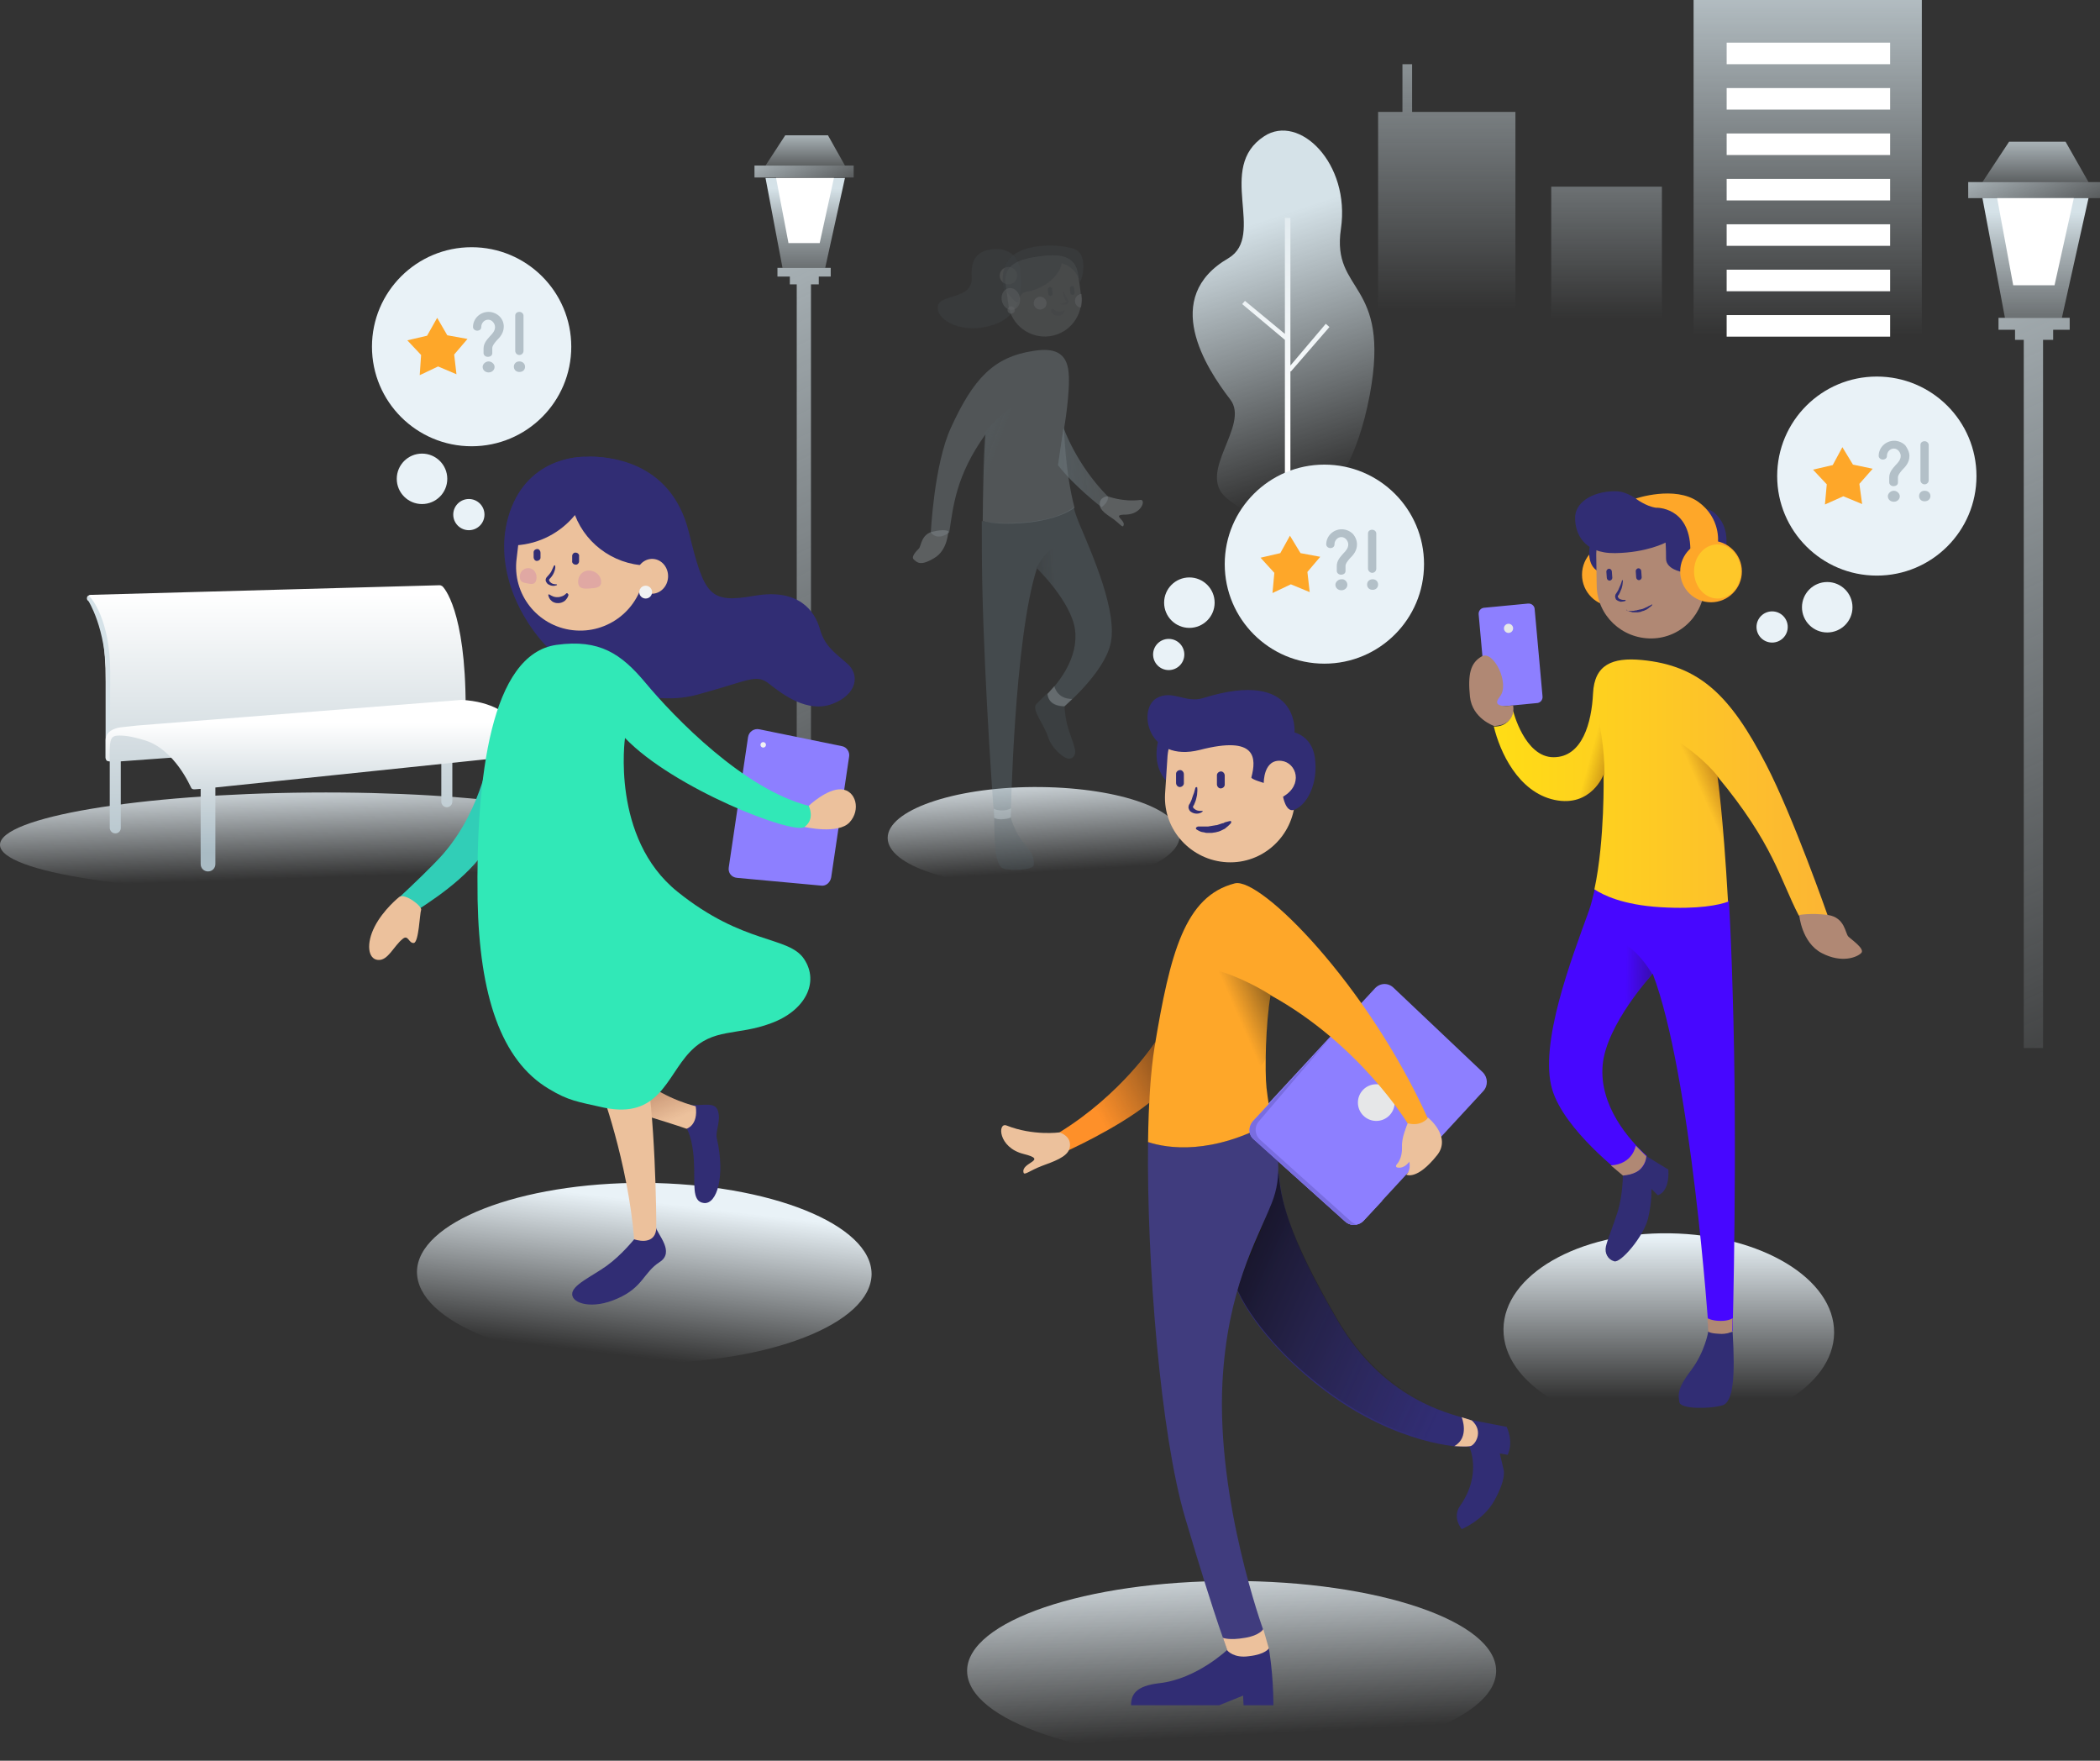 <svg width="674" height="565" viewBox="0 0 674 565" version="1.1" xmlns="http://www.w3.org/2000/svg" xmlns:xlink="http://www.w3.org/1999/xlink">
<rect x="0" y="0" width="674" height="565" fill="#333333" stroke="none"/>
<g id="Canvas" fill="none">
<g id="Group">
<g id="Vector">
<path d="M 199.12 15.179C 199.12 24.01 154.609 31.516 99.634 31.957C 44.658 32.399 0 25.629 0 16.798C 0 7.968 44.511 0.462 99.486 0.02C 154.462 -0.421 198.973 6.349 199.12 15.179Z" transform="translate(0 254.296)" fill="url(#paint0_linear)"/>
</g>
<g id="Vector_2">
<path d="M 22.968 1.815C 34.169 -5.544 50.677 10.498 47.582 31.544C 44.486 52.442 63.647 48.027 56.867 84.673C 48.908 127.207 25.621 130.297 10.882 117.935C 1.007 109.693 18.546 94.681 12.061 86.292C 4.25 76.137 -10.341 53.62 11.472 40.963C 23.705 33.604 7.345 11.97 22.968 1.815Z" transform="translate(382.789 41.896)" fill="url(#paint1_linear)"/>
</g>
<g id="Vector_3">
<path d="M 28.003 35.027L 26.825 33.997L 15.476 47.39L 15.476 0L 13.707 0L 13.707 37.235L 0.884 26.638L 0 27.669L 13.707 39.148L 13.707 127.6L 15.476 127.6L 15.476 49.156L 15.623 49.303L 28.003 35.027Z" transform="translate(398.683 69.907)" fill="url(#paint2_linear)"/>
</g>
<g id="Group_2">
<g id="Vector_4">
<path d="M 121.544 39.148C 121.544 7.947 114.469 0.589 114.027 0.294C 113.732 0.147 113.585 -2.24569e-06 113.143 -2.24569e-06L 1.129 3.091C 0.686 3.091 0.392 3.385 0.097 3.679C -0.051 4.121 -0.051 4.562 0.244 4.857C 0.244 5.004 5.992 6.917 5.992 31.054C 5.992 40.473 5.992 55.337 5.992 55.337C 5.992 55.632 6.14 55.926 6.287 56.22C 6.434 56.367 6.729 56.515 7.171 56.515L 7.319 56.515L 7.319 77.855C 7.319 78.738 8.056 79.621 9.087 79.621C 10.119 79.621 10.856 78.885 10.856 77.855L 10.856 56.515L 113.732 49.009L 113.732 69.466C 113.732 70.349 114.469 71.232 115.501 71.232C 116.385 71.232 117.27 70.496 117.27 69.466L 117.27 47.096L 121.544 39.737C 121.396 39.443 121.544 39.295 121.544 39.148Z" transform="translate(27.907 187.794)" fill="url(#paint3_linear)"/>
</g>
<g id="Vector_5">
<path d="M 7.319 24.578C 7.319 7.506 1.129 0.736 1.129 0.736C 0.834 0.442 0.539 0.147 0.244 -8.98277e-06C 0.097 0.147 0.097 0.147 0.097 0.294C -0.051 0.736 -0.051 1.177 0.244 1.472C 0.244 1.619 5.992 10.302 5.992 26.05C 5.992 33.556 5.992 48.567 5.992 50.922L 6.877 51.216L 7.319 48.126C 7.171 48.126 7.319 40.326 7.319 24.578Z" transform="translate(28.055 191.179)" fill="#D5E2E8"/>
</g>
<g id="Vector_6">
<path d="M 114.225 8.98277e-06L 11.791 8.095C 11.644 8.095 9.58 8.242 4.716 8.83C 2.653 9.125 0 10.155 0 12.951C 0 12.951 0 16.189 0 18.544C 0 19.427 0.884 19.721 1.326 19.721C 1.179 13.54 1.326 11.627 3.685 11.479C 5.748 11.332 8.106 11.627 12.528 12.951C 22.255 15.895 27.267 27.963 27.414 28.11C 27.561 28.552 28.003 28.699 28.446 28.699L 28.593 28.699L 30.509 28.552L 30.509 52.688C 30.509 54.013 31.541 55.043 32.867 55.043C 34.194 55.043 35.225 54.013 35.225 52.688L 35.225 28.11L 127.048 18.544L 127.048 41.65C 127.048 42.975 128.079 44.005 129.406 44.005C 130.732 44.005 131.764 42.975 131.764 41.65L 131.764 17.955L 135.154 17.514C 135.743 17.514 136.186 16.925 136.186 16.189C 135.743 16.042 133.975 1.03 114.225 8.98277e-06Z" transform="translate(33.899 224.587)" fill="url(#paint4_linear)"/>
</g>
</g>
<g id="Group_3">
<g id="Vector_7">
<path d="M 19.16 28.846L 5.453 28.846L -4.4979e-06 -1.12285e-06L 25.498 -1.12285e-06L 19.16 28.846Z" transform="translate(245.692 57.103)" fill="url(#paint5_linear)"/>
</g>
<g id="Vector_8">
<path d="M 14.002 20.899L 3.979 20.899L 0 -1.12285e-06L 18.571 -1.12285e-06L 14.002 20.899Z" transform="translate(249.083 57.103)" fill="white"/>
</g>
<g id="Vector_9">
<path d="M 6.338 0L 20.045 0L 25.498 9.713L -4.4979e-06 9.713L 6.338 0Z" transform="translate(245.692 43.416)" fill="url(#paint6_linear)"/>
</g>
<g id="Vector_10">
<path d="M 31.836 -2.24569e-06L 4.4979e-06 -2.24569e-06L 4.4979e-06 3.827L 31.836 3.827L 31.836 -2.24569e-06Z" transform="translate(242.155 53.13)" fill="url(#paint7_linear)"/>
</g>
<g id="Vector_11">
<path d="M 17.097 2.24569e-06L 10.759 2.24569e-06L 6.19 2.24569e-06L 4.4979e-06 2.24569e-06L 4.4979e-06 2.796L 3.979 2.796L 3.979 5.298L 6.19 5.298L 6.19 176.314L 10.759 176.314L 10.759 5.298L 13.265 5.298L 13.265 2.796L 17.097 2.796L 17.097 2.24569e-06Z" transform="translate(249.524 85.95)" fill="url(#paint8_linear)"/>
</g>
</g>
<g id="Vector_12">
<path d="M 93.738 15.603C 93.738 24.433 72.809 31.792 47.017 31.939C 21.076 32.086 4.4979e-06 25.169 4.4979e-06 16.339C 4.4979e-06 7.508 20.929 0.149 46.722 0.002C 72.662 -0.145 93.738 6.772 93.738 15.603Z" transform="translate(284.899 252.548)" fill="url(#paint9_linear)"/>
</g>
<g id="Group_4">
<g id="Vector_13">
<path d="M 31.983 63.873C 49.647 63.873 63.966 49.575 63.966 31.937C 63.966 14.299 49.647 2.24569e-06 31.983 2.24569e-06C 14.319 2.24569e-06 0 14.299 0 31.937C 0 49.575 14.319 63.873 31.983 63.873Z" transform="translate(119.384 79.327)" fill="#E9F2F7"/>
</g>
<g id="Vector_14">
<path d="M 8.106 16.189C 12.583 16.189 16.213 12.565 16.213 8.095C 16.213 3.624 12.583 2.24569e-06 8.106 2.24569e-06C 3.629 2.24569e-06 2.24895e-06 3.624 2.24895e-06 8.095C 2.24895e-06 12.565 3.629 16.189 8.106 16.189Z" transform="translate(127.343 145.555)" fill="#E9F2F7"/>
</g>
<g id="Vector_15">
<path d="M 5.011 10.008C 7.779 10.008 10.022 7.767 10.022 5.004C 10.022 2.24 7.779 4.49139e-06 5.011 4.49139e-06C 2.244 4.49139e-06 -4.4979e-06 2.24 -4.4979e-06 5.004C -4.4979e-06 7.767 2.244 10.008 5.011 10.008Z" transform="translate(145.471 160.125)" fill="#E9F2F7"/>
</g>
<g id="Vector_16">
<path d="M 15.77 18.102L 9.875 15.6L 3.979 18.397L 4.422 11.921L -4.4979e-06 7.212L 6.338 5.74L 9.58 4.49138e-06L 12.823 5.593L 19.308 6.77L 15.034 11.774L 15.77 18.102Z" transform="translate(130.732 101.991)" fill="#FEA729"/>
</g>
<g id="Group_5">
<g id="Vector_17">
<path d="M 9.875 4.71C 9.875 6.77 8.696 8.095 7.517 9.272C 6.78 10.155 6.19 10.891 6.19 11.627L 6.19 13.246C 6.19 13.982 5.601 14.423 4.716 14.423C 3.979 14.423 3.39 13.834 3.39 13.246L 3.39 11.774C 3.39 10.008 4.569 8.83 5.453 7.8C 6.338 6.917 7.075 6.034 7.075 4.857C 7.075 3.827 6.19 2.502 4.864 2.502C 3.685 2.502 2.653 3.532 2.653 4.857C 2.653 5.593 2.063 6.034 1.326 6.034C 0.59 6.034 0 5.445 0 4.857C 0 2.208 2.211 0 5.011 0C 6.338 0 7.664 0.589 8.548 1.472C 9.433 2.355 9.875 3.532 9.875 4.71ZM 6.927 17.661C 6.927 18.691 6.043 19.427 5.011 19.427C 3.979 19.427 3.095 18.691 3.095 17.661C 3.095 16.778 3.979 15.895 5.011 15.895C 5.895 15.895 6.927 16.631 6.927 17.661Z" transform="translate(151.809 100.079)" fill="#B3C0C8"/>
</g>
<g id="Vector_18">
<path d="M 1.769 19.28C -0.59 19.28 -0.59 15.895 1.769 15.895C 4.127 15.895 4.274 19.28 1.769 19.28ZM 0.442 12.51L 0.442 1.177C 0.442 0.442 1.032 0 1.769 0C 2.506 0 3.095 0.589 3.095 1.177L 3.095 12.51C 3.095 13.246 2.506 13.834 1.769 13.834C 1.032 13.834 0.442 13.246 0.442 12.51Z" transform="translate(164.927 100.078)" fill="#B3C0C8"/>
</g>
</g>
</g>
<g id="Group_6">
<g id="Vector_19">
<path d="M 8.106 16.189C 12.583 16.189 16.213 12.565 16.213 8.095C 16.213 3.624 12.583 2.24569e-06 8.106 2.24569e-06C 3.629 2.24569e-06 -8.99579e-06 3.624 -8.99579e-06 8.095C -8.99579e-06 12.565 3.629 16.189 8.106 16.189Z" transform="translate(578.348 186.763)" fill="#E9F2F7"/>
</g>
<g id="Vector_20">
<path d="M 5.011 10.008C 7.779 10.008 10.022 7.767 10.022 5.004C 10.022 2.24 7.779 4.49139e-06 5.011 4.49139e-06C 2.244 4.49139e-06 0 2.24 0 5.004C 0 7.767 2.244 10.008 5.011 10.008Z" transform="translate(563.756 196.182)" fill="#E9F2F7"/>
</g>
<g id="Vector_21">
<path d="M 31.983 63.873C 49.647 63.873 63.966 49.575 63.966 31.937C 63.966 14.299 49.647 -2.24569e-06 31.983 -2.24569e-06C 14.319 -2.24569e-06 0 14.299 0 31.937C 0 49.575 14.319 63.873 31.983 63.873Z" transform="translate(570.388 120.83)" fill="#E9F2F7"/>
</g>
<g id="Vector_22">
<path d="M 15.77 18.25L 9.728 15.748L 3.832 18.397L 4.422 11.921L -1.79916e-05 7.212L 6.338 5.74L 9.433 0L 12.823 5.593L 19.16 6.917L 14.886 11.774L 15.77 18.25Z" transform="translate(581.884 143.494)" fill="#FEA729"/>
</g>
<g id="Group_7">
<g id="Vector_23">
<path d="M 9.875 4.857C 9.875 6.917 8.696 8.242 7.517 9.419C 6.78 10.302 6.19 11.038 6.19 11.774L 6.19 13.393C 6.19 14.129 5.601 14.57 4.716 14.57C 3.979 14.57 3.39 13.982 3.39 13.393L 3.39 11.774C 3.39 10.008 4.569 8.83 5.453 7.8C 6.338 6.917 7.075 6.034 7.075 4.857C 7.075 3.827 6.19 2.502 4.864 2.502C 3.685 2.502 2.653 3.532 2.653 4.857C 2.653 5.593 2.063 6.034 1.326 6.034C 0.59 6.034 8.99579e-06 5.445 8.99579e-06 4.857C 8.99579e-06 2.208 2.211 -2.24569e-06 5.011 -2.24569e-06C 6.338 -2.24569e-06 7.664 0.589 8.548 1.472C 9.285 2.502 9.875 3.679 9.875 4.857ZM 6.78 17.808C 6.78 18.838 5.895 19.574 4.864 19.574C 3.832 19.574 2.948 18.838 2.948 17.808C 2.948 16.925 3.832 16.042 4.864 16.042C 5.895 16.042 6.78 16.925 6.78 17.808Z" transform="translate(602.961 141.434)" fill="#B3C0C8"/>
</g>
<g id="Vector_24">
<path d="M 1.769 19.28C -0.59 19.28 -0.59 15.895 1.769 15.895C 4.274 15.895 4.274 19.28 1.769 19.28ZM 0.442 12.51L 0.442 1.177C 0.442 0.442 1.032 -4.49139e-06 1.769 -4.49139e-06C 2.506 -4.49139e-06 3.095 0.589 3.095 1.177L 3.095 12.51C 3.095 13.246 2.506 13.834 1.769 13.834C 1.032 13.834 0.442 13.246 0.442 12.51Z" transform="translate(615.931 141.581)" fill="#B3C0C8"/>
</g>
</g>
</g>
<g id="Vector_25">
<path d="M 106.119 31.947C 105.972 49.313 82.095 63.148 52.765 62.706C 23.435 62.412 -0.147 48.136 0.001 30.77C 0.148 13.403 24.025 -0.431 53.355 0.01C 82.685 0.452 106.267 14.581 106.119 31.947Z" transform="translate(482.545 395.74)" fill="url(#paint10_linear)"/>
</g>
<g id="Vector_26">
<path d="M 20.503 29.745C 20.65 30.922 19.766 31.953 18.587 31.953L 4.732 33.277C 3.553 33.425 2.522 32.541 2.522 31.364L 0.016 3.548C -0.131 2.371 0.753 1.341 1.932 1.341L 15.787 0.016C 16.966 -0.131 17.997 0.752 17.997 1.929L 20.503 29.745Z" transform="translate(474.57 193.665)" fill="#8D7FFF"/>
</g>
<g id="Vector_27">
<path d="M 1.474 2.943C 2.288 2.943 2.948 2.285 2.948 1.472C 2.948 0.659 2.288 0 1.474 0C 0.66 0 0 0.659 0 1.472C 0 2.285 0.66 2.943 1.474 2.943Z" transform="translate(482.693 200.156)" fill="#E6E7E8"/>
</g>
<g id="Vector_28">
<path d="M 35.931 5.74C 23.698 5.004 17.36 1.766 14.707 4.49139e-06C 14.118 2.502 13.528 5.004 12.791 7.064C 7.19 22.518 -3.274 49.745 1 64.315C 4.832 77.413 23.845 91.836 23.845 91.836C 31.657 91.836 31.362 85.655 31.362 85.655C 25.761 80.651 16.034 69.613 17.213 56.515C 18.392 43.416 33.278 27.227 33.278 27.227C 45.658 59.605 51.259 141.875 51.259 141.875C 54.649 143.642 58.923 141.875 58.923 141.875C 58.923 141.875 60.545 83.153 58.923 32.967C 58.629 21.782 58.186 12.068 57.744 3.827C 54.797 5.004 48.164 6.476 35.931 5.74Z" transform="translate(497.167 285.223)" fill="#4707FF"/>
</g>
<g id="Vector_29">
<path d="M 87.4 33.728C 75.904 11.505 66.029 1.938 47.459 0.172C 38.026 -0.711 32.278 1.644 31.836 10.916C 31.393 20.188 28.446 31.373 19.16 31.373C 9.875 31.373 6.19 16.509 6.19 16.509C 5.011 22.101 -1.79916e-05 21.512 -1.79916e-05 21.512C 1.916 29.607 7.812 42.558 19.455 45.06C 31.246 47.562 35.225 36.966 35.225 36.966C 35.225 36.966 35.668 58.011 32.278 73.759C 34.931 75.525 41.268 78.763 53.502 79.499C 65.735 80.235 72.367 78.763 75.167 77.733C 73.546 49.181 71.778 37.554 71.778 37.554C 89.759 59.189 91.822 70.521 97.865 82.148C 103.76 86.122 107.15 82.148 107.15 82.148C 107.15 82.148 96.096 50.506 87.4 33.728Z" transform="translate(479.45 211.611)" fill="url(#paint11_linear)"/>
</g>
<g id="Vector_30">
<path d="M 5.554 6.328C 5.554 6.328 5.554 12.363 3.933 17.808C 2.164 23.253 0.543 27.08 0.101 29.14C -0.341 31.201 0.691 33.261 2.754 33.85C 4.817 34.586 12.334 25.755 13.661 20.016C 14.987 14.276 14.692 10.597 14.692 10.597L 16.756 12.657C 16.756 12.657 20.588 11.921 20.146 4.415L 12.924 0C 13.071 0.147 13.366 5.74 5.554 6.328Z" transform="translate(515.312 370.878)" fill="#312D74"/>
</g>
<g id="Vector_31">
<path d="M 9.495 -1.79655e-05C 9.495 -1.79655e-05 8.464 6.476 4.042 12.363C -0.38 18.102 -0.232 20.163 0.21 22.665C 0.505 25.02 10.232 24.872 14.064 23.695C 17.454 22.665 18.191 14.864 17.307 0.147C 17.16 -8.98058e-06 14.359 1.325 9.495 -1.79655e-05Z" transform="translate(538.784 427.245)" fill="#312D74"/>
</g>
<g id="Vector_32">
<path d="M -1.79916e-05 0.327C -1.79916e-05 0.327 0.737 9.157 7.222 12.543C 13.707 15.928 18.571 13.867 19.897 12.543C 21.224 11.218 16.802 8.274 15.77 7.244C 14.739 6.214 14.739 1.21 9.285 0.327C 3.832 -0.409 -1.79916e-05 0.327 -1.79916e-05 0.327Z" transform="translate(577.462 293.284)" fill="#B08874"/>
</g>
<g id="Vector_33">
<path d="M 8.05 22.627C 8.05 22.627 0.976 20.272 0.239 13.208C -0.498 5.997 0.386 2.317 4.071 0.257C 7.756 -1.804 13.209 9.087 9.819 13.208C 6.429 17.329 14.093 16.004 14.093 16.004C 14.093 16.004 15.42 22.186 8.05 22.627Z" transform="translate(471.547 210.349)" fill="#B08874"/>
</g>
<g id="Vector_34">
<path d="M 9.44 2.598C 9.44 2.598 14.893 6.425 19.02 11.576C 19.02 11.576 20.641 23.644 21.231 32.474C 21.526 37.331 11.651 36.006 11.651 36.006C 11.651 36.006 0.007 14.519 0.007 3.334C -0.14 3.187 1.923 -3.583 9.44 2.598Z" transform="translate(532.354 237.589)" fill="url(#paint12_linear)"/>
</g>
<g id="Vector_35">
<path d="M 8.332 -8.98277e-06C 8.332 -8.98277e-06 10.1 7.8 10.1 16.925C 10.1 16.925 7.595 22.959 2.436 24.578C -2.723 26.197 0.815 6.328 8.332 -8.98277e-06Z" transform="translate(504.869 231.651)" fill="url(#paint13_linear)"/>
</g>
<g id="Vector_36">
<path d="M 4.072 4.49139e-06C 4.072 4.49139e-06 9.525 2.649 14.094 10.449C 14.094 10.449 8.494 16.336 3.188 25.461C 3.335 25.461 -4.624 12.215 4.072 4.49139e-06Z" transform="translate(516.204 302.148)" fill="url(#paint14_linear)"/>
</g>
<g id="Vector_37">
<path d="M 7.959 4.49139e-06C 7.959 4.49139e-06 7.075 5.887 -1.79916e-05 6.328L 3.832 9.566C 3.832 9.566 7.517 9.419 9.433 7.506C 11.349 5.593 11.349 3.385 11.349 3.385L 7.959 4.49139e-06Z" transform="translate(517.034 367.64)" fill="#B08874"/>
</g>
<g id="Vector_38">
<path d="M 0.295 4.268C 0.295 4.268 0.59 4.857 3.537 5.004C 6.338 5.298 7.959 4.268 7.959 4.268L 8.106 -8.98277e-06C 8.106 -8.98277e-06 7.075 0.883 4.274 0.883C 1.474 0.883 -1.79916e-05 -8.98277e-06 -1.79916e-05 -8.98277e-06" transform="translate(547.984 422.977)" fill="#B08874"/>
</g>
<g id="Group_8">
<g id="Vector_39">
<path d="M 10.17 20.31C 15.786 20.31 20.339 15.763 20.339 10.155C 20.339 4.547 15.786 2.24569e-06 10.17 2.24569e-06C 4.553 2.24569e-06 0 4.547 0 10.155C 0 15.763 4.553 20.31 10.17 20.31Z" transform="translate(507.749 174.254)" fill="#FEA729"/>
</g>
<g id="Vector_40">
<path d="M 0.209 0.062C 0.209 0.062 -0.97 5.507 2.272 7.862C 4.925 9.775 5.515 3.299 5.515 3.299C 5.515 3.299 2.862 -0.527 0.209 0.062Z" transform="translate(510.045 175.075)" fill="#312D74"/>
</g>
<g id="Vector_41">
<path d="M 0.149 21.08C 0.297 30.646 8.256 38.152 17.836 38.005C 27.416 37.857 34.933 29.91 34.785 20.344L 34.638 10.777C 34.491 1.211 26.679 -0.261 17.099 0.034C 7.519 0.181 -0.145 1.947 0.002 11.513L 0.149 21.08Z" transform="translate(512.315 166.861)" fill="#B08874"/>
</g>
<g id="Group_9">
<g id="Vector_42">
<path d="M 2.506 0.147C 2.506 0.147 2.506 0.736 2.358 1.619C 2.211 2.06 2.211 2.502 1.916 3.091C 1.769 3.532 1.474 4.121 1.179 4.71L 0.884 5.004C 0.884 5.151 0.884 5.151 0.884 5.151C 0.884 5.298 0.884 5.445 1.032 5.593C 1.179 5.887 1.621 6.181 1.916 6.181C 2.211 6.328 2.653 6.328 2.8 6.328C 3.095 6.328 3.243 6.328 3.243 6.328C 3.243 6.328 3.39 6.328 3.39 6.476L 3.39 6.623C 3.39 6.623 3.243 6.623 2.948 6.77C 2.653 6.77 2.358 6.917 1.769 6.917C 1.326 6.77 0.737 6.623 0.295 6.181C 0.147 5.887 1.79916e-05 5.445 1.79916e-05 5.151C 1.79916e-05 5.004 0.147 4.71 0.147 4.562L 0.442 4.121C 0.737 3.679 1.032 3.238 1.179 2.796C 1.326 2.355 1.621 1.913 1.769 1.472C 2.063 0.736 2.211 0.147 2.211 0.147C 2.211 -2.24789e-06 2.358 0 2.506 0C 2.506 0 2.506 -2.24789e-06 2.506 0.147Z" transform="translate(518.36 186.175)" fill="#312D74"/>
</g>
</g>
<g id="Vector_43">
<path d="M 34.197 25.905C 34.197 25.905 29.186 25.022 29.186 21.637C 29.186 18.399 29.038 16.486 29.038 16.486C 29.038 16.486 22.995 19.724 12.826 19.871C 2.656 20.018 0.003 13.396 0.003 8.686C -0.144 3.829 5.162 0.15 12.531 0.003C 19.016 -0.145 21.227 5.89 30.66 5.742C 40.092 5.595 43.187 3.976 46.725 9.275C 49.23 12.954 48.493 17.516 48.493 17.516C 48.493 17.516 38.471 12.807 34.197 25.905Z" transform="translate(505.535 157.62)" fill="#312D74"/>
</g>
<g id="Vector_44">
<path d="M 9.433 18.838C 14.642 18.838 18.866 14.621 18.866 9.419C 18.866 4.217 14.642 -4.49139e-06 9.433 -4.49139e-06C 4.223 -4.49139e-06 1.79916e-05 4.217 1.79916e-05 9.419C 1.79916e-05 14.621 4.223 18.838 9.433 18.838Z" transform="translate(539.731 173.959)" fill="#FEA729"/>
<path d="M 18.866 9.419C 18.866 14.621 14.642 18.838 9.433 18.838C 4.223 18.838 1.79916e-05 14.621 1.79916e-05 9.419C 1.79916e-05 4.217 4.223 -4.49139e-06 9.433 -4.49139e-06C 14.642 -4.49139e-06 18.866 4.217 18.866 9.419Z" stroke-width="0.938" stroke-miterlimit="10" transform="translate(539.731 173.959)" stroke="#FEA729"/>
</g>
<g id="Vector_45">
<path d="M 7.517 17.366C 11.668 17.366 15.034 13.479 15.034 8.683C 15.034 3.888 11.668 -4.49139e-06 7.517 -4.49139e-06C 3.365 -4.49139e-06 -8.99579e-06 3.888 -8.99579e-06 8.683C -8.99579e-06 13.479 3.365 17.366 7.517 17.366Z" transform="matrix(1 -0.02 0.02 1 543.54 174.848)" fill="#FEC729"/>
</g>
<g id="Vector_46">
<path d="M 26.382 15.754C 26.382 15.754 27.414 7.953 20.045 2.655C 12.528 -2.643 1.79916e-05 1.625 1.79916e-05 1.625C 1.79916e-05 1.625 3.243 4.127 6.485 4.568C 6.485 4.568 17.244 4.127 17.539 17.814C 17.539 17.814 20.192 15.312 26.382 15.754Z" transform="translate(524.993 158.353)" fill="#FEA729"/>
</g>
<g id="Vector_47">
<path d="M 0.147 2.943C 0.147 3.385 0.59 3.827 1.032 3.827C 1.474 3.827 1.916 3.385 1.916 2.943L 1.769 0.883C 1.769 0.442 1.326 2.24569e-06 0.884 2.24569e-06C 0.442 2.24569e-06 1.79916e-05 0.442 1.79916e-05 0.883L 0.147 2.943Z" transform="translate(524.993 182.348)" fill="#312D74"/>
</g>
<g id="Vector_48">
<path d="M 0.147 2.943C 0.147 3.385 0.59 3.827 1.032 3.827C 1.474 3.827 1.916 3.385 1.916 2.943L 1.769 0.883C 1.769 0.442 1.326 0 0.884 0C 0.442 0 -1.79916e-05 0.442 -1.79916e-05 0.883L 0.147 2.943Z" transform="translate(515.56 182.495)" fill="#312D74"/>
</g>
<g id="Group_10">
<g id="Vector_49">
<path d="M 0.258 2.06C 0.258 2.06 0.405 2.06 0.553 2.06C 0.7 2.06 1.142 2.06 1.437 2.06C 1.879 2.06 2.321 2.06 2.764 1.913C 3.058 1.913 3.206 1.913 3.5 1.766C 3.795 1.766 3.943 1.619 4.237 1.619C 4.532 1.619 4.68 1.472 4.974 1.472C 5.269 1.325 5.416 1.325 5.711 1.177C 5.859 1.03 6.153 1.03 6.301 0.883C 6.448 0.883 6.743 0.736 6.89 0.589C 7.627 0.294 8.069 4.49139e-06 8.069 4.49139e-06L 8.217 4.49139e-06L 8.217 0.147C 8.217 0.147 7.922 0.589 7.185 1.03C 7.038 1.177 6.89 1.325 6.596 1.472C 6.448 1.619 6.153 1.766 6.006 1.766C 5.711 1.913 5.564 2.06 5.269 2.06C 4.974 2.208 4.68 2.208 4.532 2.355C 4.237 2.355 3.943 2.502 3.648 2.502C 3.353 2.502 3.058 2.502 2.911 2.502C 2.616 2.502 2.469 2.502 2.174 2.502C 1.879 2.502 1.732 2.502 1.437 2.355C 0.995 2.208 0.7 2.208 0.405 2.06C 0.111 1.913 0.111 1.913 0.111 1.913C -0.037 1.913 -0.037 1.766 0.111 1.619C 0.111 2.06 0.258 2.06 0.258 2.06Z" transform="translate(522.083 193.975)" fill="#312D74"/>
</g>
</g>
</g>
<g id="Vector_50">
<path d="M 84.895 57.692C 131.781 57.692 169.79 44.777 169.79 28.846C 169.79 12.915 131.781 1.79655e-05 84.895 1.79655e-05C 38.009 1.79655e-05 8.99579e-06 12.915 8.99579e-06 28.846C 8.99579e-06 44.777 38.009 57.692 84.895 57.692Z" transform="translate(310.396 507.308)" fill="url(#paint15_linear)"/>
</g>
<g id="Vector_51">
<path d="M 36.797 75.87C 35.176 77.636 32.523 77.784 30.754 76.165L 1.424 49.821C -0.345 48.202 -0.492 45.553 1.129 43.786L 40.334 1.4C 41.955 -0.366 44.608 -0.513 46.377 1.253L 74.97 28.333C 76.591 29.952 76.739 32.601 75.118 34.367L 36.797 75.87Z" transform="translate(400.943 315.759)" fill="#8D7FFF"/>
</g>
<g id="Vector_52">
<path d="M 5.896 11.774C 9.151 11.774 11.791 9.138 11.791 5.887C 11.791 2.636 9.151 -8.98277e-06 5.896 -8.98277e-06C 2.64 -8.98277e-06 1.79916e-05 2.636 1.79916e-05 5.887C 1.79916e-05 9.138 2.64 11.774 5.896 11.774Z" transform="translate(435.823 347.919)" fill="#E6E7E8"/>
</g>
<g id="Vector_53">
<path d="M 0 37.971C 0 37.971 6.19 53.571 28.593 70.349C 50.996 86.98 71.483 88.451 74.43 87.863C 77.231 87.127 80.179 81.24 75.315 79.474C 70.451 77.708 47.901 74.47 31.983 47.243C 16.065 20.016 13.854 8.536 13.265 -4.49139e-06C 13.265 -4.49139e-06 11.349 8.978 7.369 18.691C 3.39 28.404 1.621 31.642 0 37.971Z" transform="translate(397.208 376.323)" fill="#312D74"/>
</g>
<g id="Vector_54">
<path d="M -8.99579e-06 37.971C -8.99579e-06 37.971 6.19 53.571 28.593 70.349C 50.996 86.98 71.483 88.451 74.43 87.863C 77.378 87.274 80.178 81.24 75.315 79.474C 70.451 77.708 47.901 74.47 31.983 47.243C 16.065 20.016 13.854 8.536 13.265 4.49139e-06C 13.265 4.49139e-06 11.349 8.978 7.369 18.691C 3.095 28.404 1.621 31.495 -8.99579e-06 37.971Z" transform="translate(397.062 375.734)" fill="url(#paint16_linear)"/>
</g>
<g id="Vector_55">
<path d="M 31.265 -4.49139e-06C 31.265 -4.49139e-06 20.506 16.631 0.461 28.993C 0.461 28.993 -1.307 30.907 2.082 35.322C 2.082 35.322 18.737 27.963 29.349 19.427L 31.265 -4.49139e-06Z" transform="translate(339.561 334.379)" fill="#FE9029"/>
</g>
<g id="Vector_56">
<path d="M 31.265 -4.49139e-06C 31.265 -4.49139e-06 20.506 16.631 0.461 28.993C 0.461 28.993 -1.307 30.907 2.082 35.322C 2.082 35.322 18.737 27.963 29.349 19.427L 31.265 -4.49139e-06Z" transform="translate(339.561 334.379)" fill="url(#paint17_linear)"/>
</g>
<g id="Vector_57">
<path d="M 18.697 2.322C 18.697 2.322 10.296 3.5 1.747 0.115C -1.201 -1.063 -1.053 7.179 7.2 9.239C 15.454 11.3 6.169 11.888 7.2 15.273C 7.495 16.157 9.264 14.537 13.096 13.066C 16.633 11.741 21.202 10.27 21.939 7.473C 22.971 3.5 18.697 2.322 18.697 2.322Z" transform="translate(321.326 361.05)" fill="#ECC19C"/>
</g>
<g id="Vector_58">
<path d="M 1.141 1.69C 1.141 1.69 -1.217 6.105 0.846 11.551C 2.91 16.996 0.552 18.321 0.552 18.321C 0.552 18.321 3.942 20.381 10.574 11.992C 15.143 6.105 7.626 0.071 7.626 0.071C 7.626 0.071 2.615 -0.517 1.141 1.69Z" transform="translate(450.748 358.591)" fill="#ECC19C"/>
</g>
<g id="Vector_59">
<path d="M 31.246 0.147C 31.246 0.147 21.224 9.861 8.991 11.185C 1.474 12.068 4.4979e-06 14.864 4.4979e-06 18.25L 28.298 18.25L 35.962 15.159L 36.11 18.25L 45.69 18.25C 45.69 8.095 44.216 -8.98277e-06 44.216 -8.98277e-06C 44.216 -8.98277e-06 38.615 3.385 31.246 0.147Z" transform="translate(363.014 528.942)" fill="#312D74"/>
</g>
<g id="Vector_60">
<path d="M 3.927 8.389C 3.927 8.389 8.348 17.219 0.979 27.669C -1.527 31.348 1.568 35.027 1.568 35.027C 1.568 35.027 8.496 32.231 12.033 25.903C 16.16 18.544 14.981 15.748 14.981 15.748L 13.802 10.744L 16.307 11.185C 16.307 11.185 18.371 7.653 16.012 2.208L 4.516 8.98277e-06C 4.811 0.147 9.233 3.679 3.927 8.389Z" transform="translate(467.563 455.65)" fill="#312D74"/>
</g>
<g id="Vector_61">
<path d="M 0.03 6.476C -0.412 45.035 4.01 100.372 11.969 127.158C 22.433 162.48 25.676 169.838 25.676 169.838C 25.676 169.838 33.487 170.133 37.024 163.068C 37.024 163.068 21.991 121.86 23.907 83.595C 25.528 53.718 34.666 38.707 39.677 26.197C 43.362 17.072 41.593 9.272 39.677 8.98277e-06C 20.517 10.744 6.221 8.536 0.03 6.476Z" transform="translate(368.437 359.987)" fill="#403C7E"/>
</g>
<g id="Vector_62">
<path d="M 27.856 0.088C 11.791 4.209 7.075 22.458 2.063 52.776C 0.884 60.135 0.147 70.731 0 83.094C 6.19 85.154 20.487 87.362 39.794 76.618C 39.058 73.233 38.468 69.554 38.026 65.727C 37.436 60.429 37.731 44.829 39.352 35.998C 67.945 51.746 83.274 77.06 83.274 77.06C 87.695 78.237 89.759 75.441 89.759 75.441C 70.304 32.466 36.11 -1.973 27.856 0.088Z" transform="translate(368.468 283.369)" fill="#FEA729"/>
</g>
<g id="Vector_63">
<path d="M 1.198 19.721L 19.474 0L 42.614 45.33L 36.718 51.658C 35.097 53.424 32.444 53.571 30.675 51.952L 1.346 25.608C -0.423 24.137 -0.423 21.487 1.198 19.721Z" transform="translate(401.021 339.971)" fill="#8D7FFF"/>
</g>
<g id="Vector_64">
<path d="M 1.181 27.08L 19.457 7.359L 26.237 0L 3.097 27.08C 1.476 28.846 1.624 31.495 3.392 33.114L 32.722 59.458C 33.312 59.9 33.901 60.194 34.638 60.341C 33.312 60.636 31.838 60.341 30.806 59.458L 1.476 33.114C -0.44 31.495 -0.44 28.846 1.181 27.08Z" transform="translate(401.037 332.613)" fill="#796DE0"/>
</g>
<g id="Vector_65">
<path d="M 3.542 0C 3.542 0 1.774 3.385 1.921 6.77C 2.068 10.302 0.447 12.068 0.447 12.068C 0.447 12.068 -0.879 13.393 1.037 13.393C 3.837 13.393 5.901 9.419 6.048 7.212C 5.901 5.151 4.132 0.442 3.542 0Z" transform="translate(448.051 361.312)" fill="#ECC19C"/>
</g>
<g id="Vector_66">
<path d="M 3.095 0C 3.095 0 10.759 1.766 20.929 8.095C 20.929 8.095 19.455 16.189 19.455 25.314C 19.455 34.586 12.38 31.054 7.075 28.404C 1.769 25.755 -3.537 8.389 3.095 0Z" transform="translate(387.038 311.272)" fill="url(#paint18_linear)"/>
</g>
<g id="Vector_67">
<path d="M 1.474 6.917L -1.79916e-05 2.796C -1.79916e-05 2.796 2.063 3.679 7.075 2.796C 11.791 2.06 12.97 1.79655e-05 12.97 1.79655e-05L 14.739 6.181C 14.739 6.181 13.707 8.095 8.401 8.683C 3.537 9.419 1.474 6.917 1.474 6.917Z" transform="translate(392.491 522.761)" fill="#ECC19C"/>
</g>
<g id="Vector_68">
<path d="M 2.358 0C 2.358 0 5.011 6.476 1.79916e-05 9.272C 1.79916e-05 9.272 3.685 9.566 5.159 9.272C 6.632 8.978 9.58 4.562 5.601 1.03L 2.358 0Z" transform="translate(466.774 454.767)" fill="#ECC19C"/>
</g>
<g id="Group_11">
<g id="Vector_69">
<path d="M 0.963 0C 0.963 0 -1.985 7.653 2.436 13.54C 6.858 19.427 6.563 0.147 6.563 0.147L 0.963 0Z" transform="translate(371.189 236.214)" fill="#312D74"/>
</g>
<g id="Vector_70">
<path d="M 0.027 23.946C -0.562 35.426 8.428 45.139 19.925 45.728C 31.421 46.316 41.148 37.339 41.738 25.859L 42.328 14.38C 42.917 2.9 33.632 0.545 22.136 0.104C 10.639 -0.485 1.207 1.134 0.764 12.614L 0.027 23.946Z" transform="translate(373.894 230.959)" fill="#ECC19C"/>
</g>
<g id="Group_12">
<g id="Vector_71">
<path d="M 16.834 19.219C 0.032 23.487 -3.358 6.121 2.98 2.589C 7.991 -0.208 12.265 4.355 17.866 2.589C 48.965 -7.125 47.196 13.627 47.196 13.627C 47.196 13.627 52.649 14.804 53.681 21.427C 55.008 29.816 51.175 37.174 46.901 38.499C 44.396 39.235 43.511 34.231 43.511 34.231C 50.144 30.404 47.786 23.34 43.069 22.751C 37.174 22.015 37.321 29.816 37.321 29.816C 37.321 29.816 33.194 28.638 33.342 28.05C 34.963 21.868 35.11 14.51 16.834 19.219Z" transform="translate(368.288 221.41)" fill="#312D74"/>
</g>
</g>
<g id="Vector_72">
<path d="M 0 4.121C 0 4.857 0.59 5.445 1.179 5.445C 1.916 5.445 2.506 4.857 2.506 4.268L 2.506 1.325C 2.506 0.589 1.916 -4.49139e-06 1.326 -4.49139e-06C 0.59 -4.49139e-06 0 0.589 0 1.177L 0 4.121Z" transform="translate(390.575 247.546)" fill="#312D74"/>
</g>
<g id="Vector_73">
<path d="M 8.99579e-06 4.121C 8.99579e-06 4.857 0.59 5.445 1.179 5.445C 1.916 5.445 2.506 4.857 2.506 4.268L 2.506 1.325C 2.506 0.589 1.916 -8.98277e-06 1.326 -8.98277e-06C 0.59 -8.98277e-06 8.99579e-06 0.589 8.99579e-06 1.177L 8.99579e-06 4.121Z" transform="translate(377.457 247.105)" fill="#312D74"/>
</g>
<g id="Group_13">
<g id="Vector_74">
<path d="M 0.7 1.766C 0.7 1.766 0.847 1.766 1.142 1.766C 1.437 1.766 1.879 1.766 2.321 1.766C 2.616 1.766 2.911 1.766 3.058 1.766C 3.353 1.766 3.648 1.766 3.943 1.766C 4.237 1.766 4.532 1.619 4.827 1.619C 5.122 1.619 5.416 1.472 5.711 1.472C 6.006 1.472 6.301 1.325 6.743 1.325C 7.038 1.177 7.333 1.177 7.627 1.03C 7.922 0.883 8.217 0.883 8.512 0.736C 8.806 0.736 9.101 0.589 9.249 0.442C 10.28 0.147 11.017 0 11.017 0C 11.165 0 11.312 -4.49577e-06 11.312 0.294C 11.312 0.442 11.312 0.442 11.312 0.589C 11.312 0.589 10.87 1.177 9.985 1.913C 9.691 2.06 9.543 2.355 9.249 2.502C 8.954 2.649 8.659 2.796 8.364 2.943C 8.069 3.091 7.775 3.238 7.332 3.385C 6.89 3.532 6.596 3.532 6.153 3.679C 5.711 3.679 5.416 3.827 4.974 3.827C 4.532 3.827 4.237 3.827 3.795 3.827C 3.5 3.827 3.058 3.827 2.763 3.679C 2.469 3.679 2.174 3.532 1.879 3.532C 1.29 3.385 0.847 3.091 0.553 2.943C 0.258 2.796 0.111 2.649 0.111 2.649C -0.037 2.502 -0.037 2.208 0.111 2.06C 0.553 1.766 0.7 1.766 0.7 1.766Z" transform="translate(383.832 263.441)" fill="#312D74"/>
</g>
</g>
<g id="Group_14">
<g id="Vector_75">
<path d="M 2.8 0.17C 2.8 0.17 2.948 0.906 2.8 1.936C 2.8 2.525 2.653 3.113 2.506 3.702C 2.358 4.438 2.063 5.027 1.769 5.763L 1.474 6.204C 1.474 6.351 1.474 6.351 1.474 6.351C 1.474 6.498 1.474 6.646 1.621 6.793C 1.916 7.087 2.358 7.381 2.8 7.529C 3.243 7.676 3.685 7.676 3.979 7.676C 4.274 7.676 4.422 7.676 4.422 7.676C 4.569 7.676 4.569 7.676 4.569 7.823C 4.569 7.823 4.569 7.97 4.422 7.97C 4.422 7.97 4.274 8.117 3.979 8.264C 3.685 8.412 3.243 8.559 2.653 8.559C 2.063 8.559 1.327 8.412 0.59 7.823C 0.295 7.529 -1.79916e-05 6.94 -1.79916e-05 6.498C -1.79916e-05 6.204 0.147 5.91 0.147 5.763L 0.442 5.321C 0.737 4.732 1.032 4.144 1.179 3.555C 1.326 2.966 1.621 2.378 1.769 1.936C 2.063 0.906 2.211 0.317 2.211 0.317C 2.211 0.17 2.358 0.023 2.506 0.17C 2.653 -0.124 2.8 0.023 2.8 0.17Z" transform="translate(381.438 252.527)" fill="#312D74"/>
</g>
</g>
</g>
<g id="Group_15" opacity="0.5">
<g id="Vector_76" opacity="0.5">
<path d="M 1.769 4.49139e-06C 1.769 4.49139e-06 5.748 11.627 15.918 21.929C 15.918 21.929 16.655 23.401 14.002 25.461C 14.002 25.461 5.011 18.544 -8.99579e-06 11.921L 1.769 4.49139e-06Z" transform="translate(339.581 137.313)" fill="#A9BBC4"/>
</g>
<g id="Vector_77" opacity="0.5">
<path d="M 1.769 4.49139e-06C 1.769 4.49139e-06 5.748 11.627 15.918 21.929C 15.918 21.929 16.655 23.401 14.002 25.461C 14.002 25.461 5.011 18.544 -8.99579e-06 11.921L 1.769 4.49139e-06Z" transform="translate(339.581 137.313)" fill="url(#paint19_linear)"/>
</g>
<g id="Vector_78" opacity="0.5">
<path d="M 15.034 4.71C 23.582 3.827 27.856 1.325 29.477 -2.24569e-06C 29.92 1.766 30.509 3.385 31.099 4.857C 35.52 15.306 43.774 33.85 41.268 44.005C 39.058 53.277 26.53 63.873 26.53 63.873C 21.076 64.168 21.076 59.9 21.076 59.9C 24.761 56.22 31.099 48.273 29.92 39.295C 28.741 30.318 17.686 19.574 17.686 19.574C 10.317 42.386 9.285 99.489 9.285 99.489C 7.075 100.814 3.979 99.784 3.979 99.784C 3.979 99.784 0.884 59.164 0.147 24.578C -8.99359e-06 16.778 4.4979e-06 10.155 4.4979e-06 4.415C 1.916 4.857 6.632 5.593 15.034 4.71Z" transform="translate(315.115 162.774)" fill="#78909C"/>
</g>
<g id="Vector_79" opacity="0.5">
<path d="M 6.485 24.877C 13.707 9.13 20.192 2.212 33.015 0.299C 39.5 -0.731 43.627 0.741 44.216 7.216C 44.806 13.545 42.742 25.319 42.742 25.319C 42.742 25.319 43.184 39.889 46.132 50.633C 44.364 51.957 40.089 54.312 31.688 55.342C 23.287 56.225 18.718 55.489 16.655 54.901C 16.802 35.032 17.539 27.085 17.539 27.085C 7.959 40.478 7.222 50.191 5.895 58.58C 1.916 61.523 -4.4979e-06 58.58 -4.4979e-06 58.58C -4.4979e-06 58.58 1.032 36.651 6.485 24.877Z" transform="translate(298.755 112.289)" fill="#A9BBC4"/>
</g>
<g id="Vector_80" opacity="0.5">
<path d="M 9.414 4.121C 9.414 4.121 9.561 8.242 10.888 12.068C 12.214 15.748 12.509 16.778 12.804 18.102C 13.098 19.574 12.214 21.046 10.74 20.899C 9.266 20.899 5.287 17.661 4.108 13.834C 2.929 10.008 -1.346 5.004 0.423 3.385L 3.813 -4.49139e-06C 3.96 0.147 3.96 3.974 9.414 4.121Z" transform="translate(332.23 222.527)" fill="#52636B"/>
</g>
<g id="Vector_81" opacity="0.5">
<path d="M 5.306 -4.49138e-06C 5.306 -4.49138e-06 6.338 4.415 9.58 8.389C 12.823 12.215 12.823 13.687 12.675 15.306C 12.528 16.925 5.748 17.219 3.095 16.483C 0.737 15.895 0 10.449 0 0.294C 0 0.294 1.916 1.03 5.306 -4.49138e-06Z" transform="translate(319.094 262.263)" fill="#52636B"/>
</g>
<g id="Vector_82" opacity="0.5">
<path d="M 11.352 0.287C 11.352 0.287 11.205 6.469 6.783 8.971C 2.362 11.62 1.33 10.295 0.298 9.412C -0.733 8.529 1.183 6.616 1.92 5.88C 2.657 5.144 2.657 1.17 6.489 0.435C 10.173 -0.448 11.352 0.287 11.352 0.287Z" transform="translate(293.003 170.14)" fill="#D5E2E8"/>
</g>
<g id="Vector_83" opacity="0.5">
<path d="M 7.075 1.99C 7.075 1.99 3.39 4.787 0.737 8.466C 0.737 8.466 0.147 16.855 -8.99579e-06 23.036C -8.99579e-06 26.421 6.78 25.096 6.78 25.096C 6.78 25.096 14.149 9.79 13.707 2.137C 13.707 2.137 12.086 -2.572 7.075 1.99Z" transform="translate(315.262 130.613)" fill="url(#paint20_linear)"/>
</g>
<g id="Vector_84" opacity="0.5">
<path d="M 6.632 -4.49139e-06C 6.632 -4.49139e-06 2.948 1.913 -4.4979e-06 7.506C -4.4979e-06 7.506 3.979 11.332 8.106 17.514C 8.106 17.661 13.117 8.095 6.632 -4.49139e-06Z" transform="translate(332.653 174.695)" fill="url(#paint21_linear)"/>
</g>
<g id="Vector_85" opacity="0.5">
<path d="M 2.211 8.98277e-06C 2.211 8.98277e-06 2.948 4.121 7.959 4.121L 5.453 6.476C 5.453 6.476 2.948 6.476 1.474 5.298C 8.96065e-06 4.121 8.99579e-06 2.502 8.99579e-06 2.502L 2.211 8.98277e-06Z" transform="translate(336.191 220.172)" fill="#D5E2E8"/>
</g>
<g id="Vector_86" opacity="0.5">
<path d="M 5.453 2.943C 5.453 2.943 5.306 3.385 3.243 3.532C 1.326 3.827 0.147 3.091 0.147 3.091L -8.99579e-06 0.147C -8.99579e-06 0.147 0.737 0.736 2.653 0.736C 4.569 0.736 5.601 -4.49139e-06 5.601 -4.49139e-06" transform="translate(318.946 259.32)" fill="#D5E2E8"/>
</g>
<g id="Group_16" opacity="0.5">
<g id="Vector_87" opacity="0.5">
<path d="M 26.535 6.926C 26.535 6.926 26.093 -0.286 18.282 0.009C 13.418 0.303 10.47 2.511 10.912 8.986C 11.354 16.787 -0.289 13.99 0.006 18.994C 0.153 23.262 8.407 27.53 17.987 24.292C 28.009 20.907 26.83 11.047 26.535 6.926Z" transform="translate(300.959 79.906)" fill="#52636B"/>
</g>
<g id="Vector_88" opacity="0.5">
<path d="M 2.8 5.593C 4.347 5.593 5.601 4.341 5.601 2.796C 5.601 1.252 4.347 0 2.8 0C 1.254 0 -4.4979e-06 1.252 -4.4979e-06 2.796C -4.4979e-06 4.341 1.254 5.593 2.8 5.593Z" transform="translate(320.862 85.655)" fill="#E6E7E8"/>
</g>
<g id="Vector_89" opacity="0.5">
<path d="M 0.986 15.964C 1.87 22.439 7.913 26.855 14.251 25.972C 20.736 25.089 25.157 19.055 24.273 12.726L 23.389 6.25C 22.504 -0.225 17.051 -0.52 10.713 0.363C 4.228 1.246 -0.783 3.013 0.101 9.488L 0.986 15.964Z" transform="translate(322.677 81.906)" fill="#D5E2E8"/>
</g>
<g id="Vector_90" opacity="0.5">
<path d="M 18.978 5.679C 18.978 5.679 18.831 8.622 14.704 11.86C 12.493 13.479 9.84 14.509 7.63 14.804C 6.893 14.951 5.419 15.54 5.124 17.747C 4.682 19.808 1.587 14.656 0.408 14.215C 0.408 14.215 -1.656 7.151 3.503 3.03C 8.661 -1.091 20.452 -0.355 23.695 1.411C 26.79 3.177 26.2 9.064 24.874 11.713C 24.726 11.86 24.137 7.151 18.978 5.679Z" transform="translate(321.78 78.799)" fill="#52636B"/>
</g>
<g id="Vector_91" opacity="0.5">
<path d="M 2.063 4.121C 3.203 4.121 4.127 3.198 4.127 2.06C 4.127 0.922 3.203 -4.49139e-06 2.063 -4.49139e-06C 0.924 -4.49139e-06 8.99579e-06 0.922 8.99579e-06 2.06C 8.99579e-06 3.198 0.924 4.121 2.063 4.121Z" transform="translate(331.768 95.221)" fill="#E9F2F7"/>
</g>
<g id="Vector_92" opacity="0.5">
<path d="M 1.935 4.268C 1.05 4.415 0.166 3.679 0.019 2.502C -0.129 1.325 0.608 0.294 1.787 -2.24569e-06C 1.935 -2.24569e-06 1.935 -2.24569e-06 2.082 -2.24569e-06C 2.082 0.294 2.524 1.913 1.935 4.268Z" transform="translate(345.014 94.338)" fill="#E9F2F7"/>
</g>
<g id="Group_17" opacity="0.5">
<g id="Vector_93" opacity="0.5">
<path d="M 0.737 2.24569e-06C 0.737 2.24569e-06 0.884 0.147 1.179 0.442C 1.474 0.736 1.916 0.883 2.358 0.883C 2.506 0.883 2.653 0.883 2.653 0.883C 2.653 0.883 2.8 0.883 2.948 0.883C 3.095 0.883 3.39 0.736 3.537 0.736C 3.832 0.589 4.127 0.442 4.127 0.442L 4.274 0.442C 4.274 0.442 4.274 0.442 4.274 0.589C 4.274 0.589 4.274 0.883 3.832 1.325C 3.685 1.472 3.39 1.766 3.095 1.913C 2.948 2.06 2.8 2.06 2.506 2.06C 2.358 2.06 2.211 2.06 1.916 2.06C 1.621 2.06 1.179 1.913 0.884 1.766C 0.59 1.619 0.442 1.325 0.295 1.177C 8.98261e-06 0.736 -8.99579e-06 0.294 -8.99579e-06 0.294C -8.99579e-06 0.147 0.147 2.24569e-06 0.295 2.24569e-06C 0.59 2.24569e-06 0.737 2.24569e-06 0.737 2.24569e-06Z" transform="translate(337.369 99.195)" fill="#52636B"/>
</g>
</g>
<g id="Vector_94" opacity="0.5">
<path d="M 0.147 2.208C 0.147 2.502 0.442 2.796 0.884 2.796C 1.179 2.796 1.474 2.502 1.474 2.06L 1.326 0.589C 1.326 0.294 1.032 2.24569e-06 0.59 2.24569e-06C 0.295 2.24569e-06 0 0.294 0 0.736L 0.147 2.208Z" transform="translate(343.412 91.837)" fill="#52636B"/>
</g>
<g id="Vector_95" opacity="0.5">
<path d="M 0.147 2.208C 0.147 2.502 0.442 2.796 0.884 2.796C 1.179 2.796 1.474 2.502 1.474 2.06L 1.326 0.589C 1.326 0.294 1.032 -2.24569e-06 0.59 -2.24569e-06C 0.295 -2.24569e-06 -4.4979e-06 0.294 -4.4979e-06 0.736L 0.147 2.208Z" transform="translate(336.338 92.131)" fill="#52636B"/>
</g>
<g id="Vector_96" opacity="0.5">
<path d="M 2.948 7.065C 4.575 7.065 5.895 5.483 5.895 3.532C 5.895 1.582 4.575 0 2.948 0C 1.32 0 8.99517e-06 1.582 8.99517e-06 3.532C 8.99517e-06 5.483 1.32 7.065 2.948 7.065Z" transform="matrix(0.976 -0.219 0.219 0.976 320.777 93.141)" fill="#D5E2E8"/>
</g>
<g id="Group_18" opacity="0.5">
<g id="Vector_97" opacity="0.5">
<path d="M 0.884 -2.24569e-06C 0.884 -2.24569e-06 0.884 -1.11846e-06 1.032 0.294C 1.032 0.442 1.179 0.736 1.326 0.883C 1.474 1.325 1.769 2.06 2.211 2.502C 2.358 2.649 2.358 2.649 2.358 2.796C 2.506 2.943 2.506 3.091 2.506 3.238C 2.506 3.532 2.211 3.827 2.063 3.827C 1.769 4.121 1.326 4.121 1.032 4.121C 0.442 4.121 0 3.974 0 3.974C 0 3.974 0 3.974 0 3.827C 0 3.827 8.99359e-06 3.827 0.147 3.827C 0.147 3.827 0.442 3.827 1.032 3.679C 1.326 3.679 1.621 3.532 1.769 3.238C 1.916 3.091 1.916 3.091 1.916 3.091L 1.769 2.943C 1.179 2.355 1.032 1.472 0.884 1.03C 0.884 0.736 0.884 0.442 0.737 0.442C 0.737 0.294 0.737 0.147 0.737 0.147C 0.59 1.11846e-06 0.737 -2.24569e-06 0.884 -2.24569e-06C 0.737 -2.24569e-06 0.884 -2.24569e-06 0.884 -2.24569e-06Z" transform="translate(340.464 93.602)" fill="#52636B"/>
</g>
</g>
<g id="Vector_98" opacity="0.5">
<path d="M 1.179 2.355C 1.83 2.355 2.358 1.828 2.358 1.177C 2.358 0.527 1.83 4.49139e-06 1.179 4.49139e-06C 0.528 4.49139e-06 -8.99579e-06 0.527 -8.99579e-06 1.177C -8.99579e-06 1.828 0.528 2.355 1.179 2.355Z" transform="translate(323.368 98.312)" fill="#E9F2F7"/>
</g>
</g>
<g id="Vector_99" opacity="0.5">
<path d="M 2.527 -4.49139e-06C 2.527 -4.49139e-06 7.391 1.913 12.992 1.177C 14.908 0.883 13.581 5.74 8.423 5.887C 3.264 5.887 8.718 7.653 7.538 9.566C 7.244 10.008 6.359 8.83 4.443 7.359C 2.527 6.034 0.022 4.562 0.022 2.796C -0.273 0.147 2.527 -4.49139e-06 2.527 -4.49139e-06Z" transform="translate(352.971 159.242)" fill="#D5E2E8"/>
</g>
</g>
<g id="Group_19">
<g id="Vector_100">
<path d="M 25.498 38.412L 7.222 38.412L 1.79916e-05 1.12285e-06L 34.046 1.12285e-06L 25.498 38.412Z" transform="translate(636.269 63.579)" fill="url(#paint22_linear)"/>
</g>
<g id="Vector_101">
<path d="M 18.423 27.963L 5.159 27.963L -8.99579e-06 1.12285e-06L 24.614 1.12285e-06L 18.423 27.963Z" transform="translate(640.985 63.579)" fill="white"/>
</g>
<g id="Vector_102">
<path d="M 8.548 -5.61423e-07L 26.677 -5.61423e-07L 34.046 12.951L 1.79916e-05 12.951L 8.548 -5.61423e-07Z" transform="translate(636.269 45.477)" fill="url(#paint23_linear)"/>
</g>
<g id="Vector_103">
<path d="M 42.3 0L 8.99579e-06 0L 8.99579e-06 5.151L 42.3 5.151L 42.3 0Z" transform="translate(631.7 58.428)" fill="url(#paint24_linear)"/>
</g>
<g id="Vector_104">
<path d="M 22.845 4.49139e-06L 14.296 4.49139e-06L 8.106 4.49139e-06L 1.79916e-05 4.49139e-06L 1.79916e-05 3.827L 5.306 3.827L 5.306 7.064L 8.106 7.064L 8.106 234.301L 14.296 234.301L 14.296 7.064L 17.539 7.064L 17.539 3.827L 22.845 3.827L 22.845 4.49139e-06Z" transform="translate(641.427 101.991)" fill="url(#paint25_linear)"/>
</g>
</g>
<g id="Group_20">
<g id="Vector_105">
<path d="M 35.52 0L -1.79916e-05 0L -1.79916e-05 64.756L 35.52 64.756L 35.52 0Z" transform="translate(497.873 59.9)" fill="url(#paint26_linear)"/>
</g>
<g id="Vector_106">
<path d="M 73.251 0L -1.79916e-05 0L -1.79916e-05 148.793L 73.251 148.793L 73.251 0Z" transform="translate(543.562 0)" fill="url(#paint27_linear)"/>
</g>
<g id="Vector_107">
<path d="M 10.907 15.306L 10.907 0L 7.811 0L 7.811 15.306L 8.99579e-06 15.306L 8.99579e-06 99.931L 44.069 99.931L 44.069 15.306L 10.907 15.306Z" transform="translate(442.308 20.604)" fill="url(#paint28_linear)"/>
</g>
<g id="Vector_108">
<path d="M 52.47 0L 0 0L 0 6.917L 52.47 6.917L 52.47 0Z" transform="translate(554.175 13.687)" fill="white"/>
</g>
<g id="Vector_109">
<path d="M 52.47 0L 0 0L 0 6.917L 52.47 6.917L 52.47 0Z" transform="translate(554.175 28.257)" fill="white"/>
</g>
<g id="Vector_110">
<path d="M 52.47 0L 0 0L 0 6.917L 52.47 6.917L 52.47 0Z" transform="translate(554.175 42.828)" fill="white"/>
</g>
<g id="Vector_111">
<path d="M 52.47 0L 0 0L 0 6.917L 52.47 6.917L 52.47 0Z" transform="translate(554.175 57.398)" fill="white"/>
</g>
<g id="Vector_112">
<path d="M 52.47 2.24569e-06L 0 2.24569e-06L 0 6.917L 52.47 6.917L 52.47 2.24569e-06Z" transform="translate(554.175 71.968)" fill="white"/>
</g>
<g id="Vector_113">
<path d="M 52.47 0L 0 0L 0 6.917L 52.47 6.917L 52.47 0Z" transform="translate(554.175 86.538)" fill="white"/>
</g>
<g id="Vector_114">
<path d="M 52.47 -4.49139e-06L 0 -4.49139e-06L 0 6.917L 52.47 6.917L 52.47 -4.49139e-06Z" transform="translate(554.175 101.108)" fill="white"/>
</g>
</g>
<g id="Group_21">
<g id="Vector_115">
<path d="M 8.106 16.189C 12.583 16.189 16.213 12.565 16.213 8.095C 16.213 3.624 12.583 2.24569e-06 8.106 2.24569e-06C 3.629 2.24569e-06 0 3.624 0 8.095C 0 12.565 3.629 16.189 8.106 16.189Z" transform="translate(373.626 185.292)" fill="#E9F2F7"/>
</g>
<g id="Vector_116">
<path d="M 5.011 10.008C 7.779 10.008 10.022 7.767 10.022 5.004C 10.022 2.24 7.779 4.49139e-06 5.011 4.49139e-06C 2.244 4.49139e-06 8.99579e-06 2.24 8.99579e-06 5.004C 8.99579e-06 7.767 2.244 10.008 5.011 10.008Z" transform="translate(370.089 205.013)" fill="#E9F2F7"/>
</g>
<g id="Vector_117">
<path d="M 31.983 63.873C 49.647 63.873 63.966 49.575 63.966 31.937C 63.966 14.299 49.647 4.49139e-06 31.983 4.49139e-06C 14.319 4.49139e-06 1.79916e-05 14.299 1.79916e-05 31.937C 1.79916e-05 49.575 14.319 63.873 31.983 63.873Z" transform="translate(393.081 149.087)" fill="#E9F2F7"/>
</g>
<g id="Vector_118">
<path d="M 15.77 18.102L 9.728 15.6L 3.832 18.397L 4.422 11.921L 0 7.064L 6.338 5.593L 9.433 4.49138e-06L 12.823 5.593L 19.16 6.77L 15.034 11.627L 15.77 18.102Z" transform="translate(404.578 171.899)" fill="#FEA729"/>
</g>
<g id="Group_22">
<g id="Vector_119">
<path d="M 9.875 4.857C 9.875 6.917 8.696 8.242 7.517 9.419C 6.78 10.302 6.19 11.038 6.19 11.774L 6.19 13.393C 6.19 14.129 5.601 14.57 4.716 14.57C 3.979 14.57 3.39 13.982 3.39 13.393L 3.39 11.774C 3.39 10.008 4.569 8.83 5.453 7.8C 6.338 6.917 7.075 6.034 7.075 4.857C 7.075 3.827 6.19 2.502 4.864 2.502C 3.685 2.502 2.653 3.532 2.653 4.857C 2.653 5.593 2.063 6.034 1.327 6.034C 0.59 6.034 -1.79916e-05 5.445 -1.79916e-05 4.857C -1.79916e-05 2.208 2.211 2.24569e-06 5.011 2.24569e-06C 6.338 2.24569e-06 7.664 0.589 8.548 1.472C 9.433 2.502 9.875 3.679 9.875 4.857ZM 6.78 17.808C 6.78 18.838 5.895 19.574 4.864 19.574C 3.832 19.574 2.948 18.838 2.948 17.808C 2.948 16.925 3.832 16.042 4.864 16.042C 5.895 15.895 6.78 16.778 6.78 17.808Z" transform="translate(425.654 169.839)" fill="#B3C0C8"/>
</g>
<g id="Vector_120">
<path d="M 1.769 19.28C -0.59 19.28 -0.59 15.895 1.769 15.895C 4.127 15.895 4.127 19.28 1.769 19.28ZM 0.295 12.51L 0.295 1.177C 0.295 0.442 0.884 0 1.621 0C 2.358 0 2.948 0.589 2.948 1.177L 2.948 12.51C 2.948 13.246 2.358 13.834 1.621 13.834C 1.032 13.834 0.295 13.246 0.295 12.51Z" transform="translate(438.772 169.986)" fill="#B3C0C8"/>
</g>
</g>
</g>
<g id="Group_23">
<g id="Group_24">
<g id="Vector_121">
<path d="M 26.262 0.033C 26.262 0.033 9.165 -0.85 2.385 16.222C -4.1 32.706 3.711 50.072 12.997 60.227C 22.577 70.824 44.98 80.979 61.782 76.416C 78.731 71.854 80.795 69.499 85.069 72.884C 89.343 76.269 97.302 82.303 105.261 79.36C 113.22 76.416 114.399 69.941 109.977 66.261C 105.703 62.582 102.755 60.522 101.282 55.076C 99.66 49.631 94.649 42.125 80.353 44.627C 65.909 47.129 64.287 44.627 59.276 24.17C 53.528 0.916 32.746 -0.261 26.262 0.033Z" transform="translate(161.804 146.551)" fill="#312D74"/>
</g>
<g id="Vector_122">
<path d="M 18.154 41.65C 6.805 40.326 -1.301 30.023 0.173 18.691L 2.384 -2.24569e-06L 43.358 4.857L 41.147 23.548C 39.82 34.88 29.503 42.975 18.154 41.65Z" transform="translate(165.637 160.566)" fill="#ECC19C"/>
</g>
<g id="Group_25">
<g id="Vector_123">
<path d="M 6.485 0.552C 6.338 1.288 5.895 1.876 5.306 2.465C 4.716 2.907 3.979 3.201 3.243 3.201C 2.948 3.201 2.506 3.201 2.063 3.054C 1.621 2.907 1.326 2.76 1.032 2.465C 0.442 2.024 0.147 1.288 2.24895e-06 0.699C 2.24895e-06 0.552 0 0.405 0.147 0.405L 0.295 0.405C 0.737 0.699 1.326 0.993 1.769 1.141C 2.211 1.288 2.506 1.288 3.095 1.288C 3.537 1.288 3.979 1.141 4.422 0.993C 4.864 0.846 5.306 0.552 5.748 0.11C 5.895 -0.037 6.043 -0.037 6.19 0.11C 6.485 0.405 6.485 0.552 6.485 0.552Z" transform="translate(175.979 190.332)" fill="#312D74"/>
</g>
</g>
<g id="Vector_124">
<path d="M 2.234 2.819C 2.234 3.408 1.644 3.997 1.055 3.849C 0.465 3.849 -0.124 3.261 0.023 2.672L 0.023 1.053C 0.023 0.464 0.612 -0.124 1.202 0.023C 1.792 0.023 2.381 0.612 2.234 1.2L 2.234 2.819Z" transform="translate(183.622 177.321)" fill="#312D74"/>
</g>
<g id="Vector_125">
<path d="M 2.211 2.796C 2.211 3.385 1.621 3.827 1.032 3.827C 0.442 3.827 -4.4979e-06 3.238 -4.4979e-06 2.649L -4.4979e-06 1.03C -4.4979e-06 0.442 0.59 -4.49139e-06 1.179 -4.49139e-06C 1.769 -4.49139e-06 2.211 0.589 2.211 1.177L 2.211 2.796Z" transform="translate(171.264 176.167)" fill="#312D74"/>
</g>
<g id="Vector_126">
<path d="M 7.379 3.385C 7.527 5.445 5.906 5.593 3.842 5.74C 1.779 5.887 0.158 5.887 0.01 3.827C -0.137 1.766 1.337 2.24569e-06 3.4 2.24569e-06C 5.463 2.24569e-06 7.232 1.472 7.379 3.385Z" transform="translate(185.551 183.084)" fill="#E0A8A3"/>
</g>
<g id="Vector_127">
<path d="M 5.306 3.582C 5.011 5.348 3.832 5.201 2.358 4.906C 0.884 4.612 -4.4979e-06 4.465 -4.4979e-06 2.699C -4.4979e-06 0.786 1.769 -0.245 3.243 0.05C 4.716 0.344 5.601 1.963 5.306 3.582Z" transform="translate(166.842 182.298)" fill="#E0A8A3"/>
</g>
<g id="Group_26">
<g id="Vector_128">
<path d="M 3.07 0.11C 3.217 0.993 2.922 1.729 2.628 2.465C 2.333 3.201 1.743 3.937 1.301 4.378C 1.154 4.526 1.006 4.673 1.154 4.967C 1.154 5.114 1.449 5.409 1.596 5.556C 2.038 5.997 2.775 6.145 3.512 6.145C 3.512 6.145 3.659 6.144 3.659 6.292C 3.659 6.292 3.659 6.439 3.512 6.439C 2.775 6.733 1.891 6.733 1.154 6.292C 0.712 6.144 0.417 5.85 0.122 5.261C -0.173 4.673 0.122 4.084 0.417 3.79C 1.006 3.201 1.301 2.76 1.743 2.171C 2.038 1.582 2.333 0.846 2.628 0.258C 2.628 0.11 2.775 0.11 2.922 0.11C 3.07 -0.037 3.07 -0.037 3.07 0.11Z" transform="translate(175.121 181.355)" fill="#312D74"/>
</g>
</g>
<g id="Vector_129">
<path d="M 22.55 18.741C 26.382 28.748 36.405 35.519 47.753 34.93C 50.259 34.783 52.617 34.341 54.828 33.458C 54.238 31.103 53.944 28.16 53.796 24.628C 53.502 1.669 32.572 -0.392 26.235 0.05C 26.235 0.05 9.138 -0.833 2.358 16.239C 0.737 20.212 2.24895e-06 24.333 2.24895e-06 28.307C 1.179 28.454 2.358 28.454 3.537 28.454C 11.201 28.013 17.981 24.333 22.55 18.741Z" transform="translate(161.979 146.535)" fill="#312D74"/>
</g>
<g id="Vector_130">
<path d="M 5.593 10.317C 8.681 10.317 11.185 8.008 11.185 5.159C 11.185 2.31 8.681 -4.49788e-06 5.593 -4.49788e-06C 2.504 -4.49788e-06 -4.4914e-06 2.31 -4.4914e-06 5.159C -4.4914e-06 8.008 2.504 10.317 5.593 10.317Z" transform="matrix(0.051 -0.999 0.999 0.051 203.826 190.257)" fill="#ECC19C"/>
</g>
<g id="Vector_131">
<path d="M 2.063 4.121C 3.203 4.121 4.127 3.198 4.127 2.06C 4.127 0.922 3.203 -4.49139e-06 2.063 -4.49139e-06C 0.924 -4.49139e-06 -4.4979e-06 0.922 -4.4979e-06 2.06C -4.4979e-06 3.198 0.924 4.121 2.063 4.121Z" transform="translate(205.162 187.941)" fill="#F1F2F2"/>
</g>
</g>
<g id="Group_27">
<g id="Vector_132">
<path d="M 145.913 29.289C 145.766 45.184 113.046 57.988 72.809 57.84C 32.572 57.693 4.4979e-06 44.595 4.4979e-06 28.553C 0.147 12.658 32.867 -0.146 73.104 0.001C 113.341 0.296 145.913 13.394 145.913 29.289Z" transform="translate(133.827 379.56)" fill="url(#paint29_linear)"/>
</g>
<g id="Vector_133">
<path d="M 30.387 -8.98277e-06C 30.387 -8.98277e-06 28.323 19.133 15.206 34.291C 11.963 37.971 5.183 44.447 1.204 48.126C -2.776 51.805 4.004 54.454 8.573 51.216C 13.142 48.126 27.144 39.148 32.008 27.227C 31.86 27.227 28.913 7.064 30.387 -8.98277e-06Z" transform="translate(127.023 239.746)" fill="#31CEB7"/>
</g>
<g id="Vector_134">
<path d="M 9.602 0.297C 9.602 0.297 4.591 4.271 1.791 9.716C -1.01 15.162 -0.42 20.166 2.822 20.46C 6.065 20.754 7.834 16.045 10.781 13.69C 12.55 12.218 12.697 15.162 14.319 15.014C 15.94 14.867 16.235 5.595 16.677 4.418C 17.119 3.24 11.371 -1.175 9.602 0.297Z" transform="translate(118.478 287.575)" fill="#ECC19C"/>
</g>
<g id="Vector_135">
<path d="M 32.913 47.587C 32.618 49.206 31.291 50.383 29.817 50.236L 2.698 47.734C 0.929 47.587 -0.25 46.115 0.045 44.349L 6.235 2.552C 6.53 0.786 8.151 -0.244 9.773 0.05L 36.45 5.495C 37.924 5.79 38.955 7.409 38.66 8.88L 32.913 47.587Z" transform="translate(233.858 233.956)" fill="#8D7FFF"/>
</g>
<g id="Vector_136">
<path d="M 1.454 5.309C 1.454 5.309 7.35 -0.283 11.919 0.011C 16.635 0.306 18.256 6.634 14.572 10.608C 10.887 14.581 0.128 12.079 0.128 12.079C 0.128 12.079 -0.609 10.019 1.454 5.309Z" transform="translate(258.095 253.275)" fill="#ECC19C"/>
</g>
<g id="Vector_137">
<path d="M 19.9 4.296C 19.9 4.296 15.773 9.447 11.056 12.832C 6.34 16.218 -0.145 19.014 0.002 21.957C 0.002 24.901 6.487 26.961 14.594 23.282C 22.7 19.75 22.848 15.04 28.006 11.655C 33.165 8.417 27.269 2.678 26.827 0.323C 23.437 -0.855 22.553 1.353 19.9 4.296Z" transform="translate(183.642 393.367)" fill="#312D74"/>
</g>
<g id="Vector_138">
<path d="M 0 7.562C 0 7.562 1.916 10.358 2.358 17.864C 2.8 25.37 1.474 31.11 5.601 31.551C 9.728 31.993 12.528 23.015 9.728 10.8C 9.138 8.592 11.201 5.06 10.022 1.822C 8.991 -1.121 5.011 0.498 0.737 0.056C 0.737 0.203 0 2.411 0 7.562Z" transform="translate(220.345 354.485)" fill="#312D74"/>
</g>
<g id="Vector_139">
<path d="M 2.049 9.996C 2.049 9.996 16.492 14.264 23.714 16.766C 23.714 16.766 27.547 15.736 26.662 9.554C 26.662 9.554 17.229 7.347 10.007 1.46C 6.765 -1.189 0.133 0.577 0.133 0.577C 0.133 0.577 -0.752 6.758 2.049 9.996Z" transform="translate(196.631 345.429)" fill="#ECC19C"/>
</g>
<g id="Vector_140">
<path d="M 2.049 9.996C 2.049 9.996 16.492 14.264 23.714 16.766C 23.714 16.766 27.547 15.736 26.662 9.554C 26.662 9.554 17.229 7.347 10.007 1.46C 6.765 -1.189 0.133 0.577 0.133 0.577C 0.133 0.577 -0.752 6.758 2.049 9.996Z" transform="translate(196.631 345.429)" fill="url(#paint30_linear)"/>
</g>
<g id="Vector_141">
<path d="M -4.4979e-06 6.476C -4.4979e-06 6.476 8.843 30.023 10.907 55.19C 10.907 55.19 17.244 57.545 17.981 52.099C 18.129 48.567 17.539 12.657 14.444 -4.49139e-06C 14.444 -4.49139e-06 9.875 5.593 -4.4979e-06 6.476Z" transform="translate(192.636 342.473)" fill="#ECC19C"/>
</g>
<g id="Vector_142">
<path d="M 25.397 0.413C 39.251 -1.5 46.178 3.356 53.843 12.481C 63.275 23.814 85.531 46.773 106.312 52.071C 106.312 52.071 108.523 56.192 104.986 58.841C 101.449 61.49 62.833 46.478 47.358 30.289C 47.358 30.289 42.788 62.373 64.16 79.592C 85.531 96.812 99.827 93.721 104.838 101.227C 109.85 108.733 105.133 117.858 94.227 121.831C 83.32 125.952 75.656 123.156 68.139 131.103C 60.622 139.051 58.264 152.59 40.578 148.911C 32.029 146.998 29.229 146.704 22.891 142.877C 7.563 133.752 0.636 112.854 0.046 82.242C -0.543 42.799 4.32 3.356 25.397 0.413Z" transform="translate(153.237 206.513)" fill="#31E8B7"/>
</g>
<g id="Vector_143">
<path d="M 0.884 1.766C 1.373 1.766 1.769 1.371 1.769 0.883C 1.769 0.395 1.373 4.49139e-06 0.884 4.49139e-06C 0.396 4.49139e-06 8.99579e-06 0.395 8.99579e-06 0.883C 8.99579e-06 1.371 0.396 1.766 0.884 1.766Z" transform="translate(244.073 238.127)" fill="#F1F2F2"/>
</g>
</g>
</g>
</g>
</g>
<defs>

<linearGradient id="paint0_linear" x2="1" gradientUnits="userSpaceOnUse" gradientTransform="matrix(-4.062 -33.613 71.521 -2.356 65.042 28.552)">
<stop stop-color="#E9F2F7" stop-opacity="0"/>
<stop offset="1" stop-color="#E9F2F7"/>
</linearGradient>
<linearGradient id="paint1_linear" x2="1" gradientUnits="userSpaceOnUse" gradientTransform="matrix(27.324 82.679 -82.799 27.284 57.056 16.462)">
<stop offset="0.011" stop-color="#D5E2E8"/>
<stop offset="1" stop-color="#D5E2E8" stop-opacity="0"/>
</linearGradient>
<linearGradient id="paint2_linear" x2="1" gradientUnits="userSpaceOnUse" gradientTransform="matrix(-18.311 112.32 -112.483 -18.285 82.754 -28.519)">
<stop offset="0.011" stop-color="#D5E2E8"/>
<stop offset="1" stop-color="white"/>
</linearGradient>
<linearGradient id="paint3_linear" x2="1" gradientUnits="userSpaceOnUse" gradientTransform="matrix(0 97.202 -97.343 0 109.436 1.6)">
<stop offset="0.011" stop-color="white"/>
<stop offset="1" stop-color="#A9BBC4"/>
</linearGradient>
<linearGradient id="paint4_linear" x2="1" gradientUnits="userSpaceOnUse" gradientTransform="matrix(0 42.123 -42.184 0 89.015 6.922)">
<stop offset="0.011" stop-color="white"/>
<stop offset="1" stop-color="#A9BBC4"/>
</linearGradient>
<linearGradient id="paint5_linear" x2="1" gradientUnits="userSpaceOnUse" gradientTransform="matrix(0 40.454 -40.512 0 32.975 3.422)">
<stop stop-color="#D5E2E8"/>
<stop offset="0.235" stop-color="#D5E2E8" stop-opacity="0.715"/>
<stop offset="1" stop-color="#D5E2E8" stop-opacity="0"/>
</linearGradient>
<linearGradient id="paint6_linear" x2="1" gradientUnits="userSpaceOnUse" gradientTransform="matrix(0 19.48 -19.508 0 22.473 -4.311)">
<stop stop-color="#D5E2E8"/>
<stop offset="0.235" stop-color="#D5E2E8" stop-opacity="0.715"/>
<stop offset="1" stop-color="#D5E2E8" stop-opacity="0"/>
</linearGradient>
<linearGradient id="paint7_linear" x2="1" gradientUnits="userSpaceOnUse" gradientTransform="matrix(14.403 30.015 -30.059 14.382 23.854 -20.069)">
<stop stop-color="#D5E2E8"/>
<stop offset="0.235" stop-color="#D5E2E8" stop-opacity="0.715"/>
<stop offset="1" stop-color="#D5E2E8" stop-opacity="0"/>
</linearGradient>
<linearGradient id="paint8_linear" x2="1" gradientUnits="userSpaceOnUse" gradientTransform="matrix(136.949 285.393 -285.806 136.751 85.563 -124.03)">
<stop stop-color="#D5E2E8"/>
<stop offset="0.235" stop-color="#D5E2E8" stop-opacity="0.715"/>
<stop offset="1" stop-color="#D5E2E8" stop-opacity="0"/>
</linearGradient>
<linearGradient id="paint9_linear" x2="1" gradientUnits="userSpaceOnUse" gradientTransform="matrix(-2.056 -33.628 33.677 -2.053 30.756 28.393)">
<stop stop-color="#E9F2F7" stop-opacity="0"/>
<stop offset="1" stop-color="#E9F2F7"/>
</linearGradient>
<linearGradient id="paint10_linear" x2="1" gradientUnits="userSpaceOnUse" gradientTransform="matrix(0 -51.659 51.734 0 27.225 52.971)">
<stop stop-color="#E9F2F7" stop-opacity="0"/>
<stop offset="1" stop-color="#E9F2F7"/>
</linearGradient>
<linearGradient id="paint11_linear" x2="1" gradientUnits="userSpaceOnUse" gradientTransform="translate(0.12 -11.603) scale(107.164 107.009)">
<stop stop-color="#FFDD15"/>
<stop offset="1" stop-color="#FCB534"/>
</linearGradient>
<linearGradient id="paint12_linear" x2="1" gradientUnits="userSpaceOnUse" gradientTransform="matrix(-22.872 10.124 -10.139 -22.839 41.575 17.846)">
<stop stop-color="#5E1300"/>
<stop offset="0.307" stop-color="#5E1300" stop-opacity="0.715"/>
<stop offset="1" stop-color="#5E1300" stop-opacity="0"/>
</linearGradient>
<linearGradient id="paint13_linear" x2="1" gradientUnits="userSpaceOnUse" gradientTransform="matrix(-21.439 -5.82 5.829 -21.407 23.699 28.812)">
<stop stop-color="#5E1300"/>
<stop offset="0.307" stop-color="#5E1300" stop-opacity="0.715"/>
<stop offset="1" stop-color="#5E1300" stop-opacity="0"/>
</linearGradient>
<linearGradient id="paint14_linear" x2="1" gradientUnits="userSpaceOnUse" gradientTransform="matrix(-24.785 -0.544 0.545 -24.749 30.067 25.691)">
<stop/>
<stop offset="0.096" stop-color="#050404" stop-opacity="0.904"/>
<stop offset="0.647" stop-color="#1B1819" stop-opacity="0.353"/>
<stop offset="1" stop-color="#231F20" stop-opacity="0"/>
</linearGradient>
<linearGradient id="paint15_linear" x2="1" gradientUnits="userSpaceOnUse" gradientTransform="matrix(-3.245 -60.9 60.988 -3.24 55.565 51.096)">
<stop stop-color="#E9F2F7" stop-opacity="0"/>
<stop offset="1" stop-color="#E9F2F7"/>
</linearGradient>
<linearGradient id="paint16_linear" x2="1" gradientUnits="userSpaceOnUse" gradientTransform="matrix(104.112 46.788 -46.856 103.961 -7.157 -38.769)">
<stop/>
<stop offset="0.556" stop-color="#161414" stop-opacity="0.444"/>
<stop offset="1" stop-color="#231F20" stop-opacity="0"/>
</linearGradient>
<linearGradient id="paint17_linear" x2="1" gradientUnits="userSpaceOnUse" gradientTransform="matrix(-47.37 25.302 -25.339 -47.301 71.58 18.908)">
<stop/>
<stop offset="0.556" stop-color="#161414" stop-opacity="0.444"/>
<stop offset="1" stop-color="#231F20" stop-opacity="0"/>
</linearGradient>
<linearGradient id="paint18_linear" x2="1" gradientUnits="userSpaceOnUse" gradientTransform="matrix(-25.169 10.955 -10.971 -25.132 41.112 16.865)">
<stop/>
<stop offset="0.556" stop-color="#161414" stop-opacity="0.444"/>
<stop offset="1" stop-color="#231F20" stop-opacity="0"/>
</linearGradient>
<linearGradient id="paint19_linear" x2="1" gradientUnits="userSpaceOnUse" gradientTransform="matrix(15.402 -0.773 0.774 15.38 -3.025 5.578)">
<stop stop-color="#78909C"/>
<stop offset="0.307" stop-color="#78909C" stop-opacity="0.715"/>
<stop offset="1" stop-color="#78909C" stop-opacity="0"/>
</linearGradient>
<linearGradient id="paint20_linear" x2="1" gradientUnits="userSpaceOnUse" gradientTransform="matrix(16.167 6.206 6.215 -16.144 -14.096 13.704)">
<stop stop-color="#78909C"/>
<stop offset="0.307" stop-color="#78909C" stop-opacity="0.715"/>
<stop offset="1" stop-color="#78909C" stop-opacity="0"/>
</linearGradient>
<linearGradient id="paint21_linear" x2="1" gradientUnits="userSpaceOnUse" gradientTransform="matrix(17.118 -1.237 -1.238 -17.094 -9.843 18.724)">
<stop/>
<stop offset="0.096" stop-color="#050404" stop-opacity="0.904"/>
<stop offset="0.647" stop-color="#1B1819" stop-opacity="0.353"/>
<stop offset="1" stop-color="#231F20" stop-opacity="0"/>
</linearGradient>
<linearGradient id="paint22_linear" x2="1" gradientUnits="userSpaceOnUse" gradientTransform="matrix(0 53.786 -53.864 0 43.921 4.638)">
<stop stop-color="#D5E2E8"/>
<stop offset="0.235" stop-color="#D5E2E8" stop-opacity="0.715"/>
<stop offset="1" stop-color="#D5E2E8" stop-opacity="0"/>
</linearGradient>
<linearGradient id="paint23_linear" x2="1" gradientUnits="userSpaceOnUse" gradientTransform="matrix(0 25.899 -25.937 0 29.957 -5.739)">
<stop stop-color="#D5E2E8"/>
<stop offset="0.235" stop-color="#D5E2E8" stop-opacity="0.715"/>
<stop offset="1" stop-color="#D5E2E8" stop-opacity="0"/>
</linearGradient>
<linearGradient id="paint24_linear" x2="1" gradientUnits="userSpaceOnUse" gradientTransform="matrix(19.15 39.907 -39.965 19.122 31.66 -26.726)">
<stop stop-color="#D5E2E8"/>
<stop offset="0.235" stop-color="#D5E2E8" stop-opacity="0.715"/>
<stop offset="1" stop-color="#D5E2E8" stop-opacity="0"/>
</linearGradient>
<linearGradient id="paint25_linear" x2="1" gradientUnits="userSpaceOnUse" gradientTransform="matrix(154.944 322.894 -323.362 154.72 85.459 -151.327)">
<stop stop-color="#D5E2E8"/>
<stop offset="0.235" stop-color="#D5E2E8" stop-opacity="0.715"/>
<stop offset="1" stop-color="#D5E2E8" stop-opacity="0"/>
</linearGradient>
<linearGradient id="paint26_linear" x2="1" gradientUnits="userSpaceOnUse" gradientTransform="matrix(0 121.007 -121.183 0 78.367 -78.816)">
<stop offset="0.011" stop-color="#D5E2E8"/>
<stop offset="1" stop-color="#D5E2E8" stop-opacity="0"/>
</linearGradient>
<linearGradient id="paint27_linear" x2="1" gradientUnits="userSpaceOnUse" gradientTransform="matrix(0 139.243 -139.445 0 106.373 -31.573)">
<stop offset="0.011" stop-color="#D5E2E8"/>
<stop offset="1" stop-color="#D5E2E8" stop-opacity="0"/>
</linearGradient>
<linearGradient id="paint28_linear" x2="1" gradientUnits="userSpaceOnUse" gradientTransform="matrix(0 147.963 -148.177 0 96.154 -69.551)">
<stop offset="0.011" stop-color="#D5E2E8"/>
<stop offset="1" stop-color="#D5E2E8" stop-opacity="0"/>
</linearGradient>
<linearGradient id="paint29_linear" x2="1" gradientUnits="userSpaceOnUse" gradientTransform="matrix(7.393 -49.438 55.719 6.619 41.117 52.367)">
<stop stop-color="#E9F2F7" stop-opacity="0"/>
<stop offset="1" stop-color="#E9F2F7"/>
</linearGradient>
<linearGradient id="paint30_linear" x2="1" gradientUnits="userSpaceOnUse" gradientTransform="matrix(17.033 39.57 -39.627 17.008 19.395 -32.846)">
<stop stop-color="#5E1300"/>
<stop offset="0.255" stop-color="#5E1300" stop-opacity="0.715"/>
<stop offset="1" stop-color="#5E1300" stop-opacity="0"/>
</linearGradient>

</defs>
</svg>

